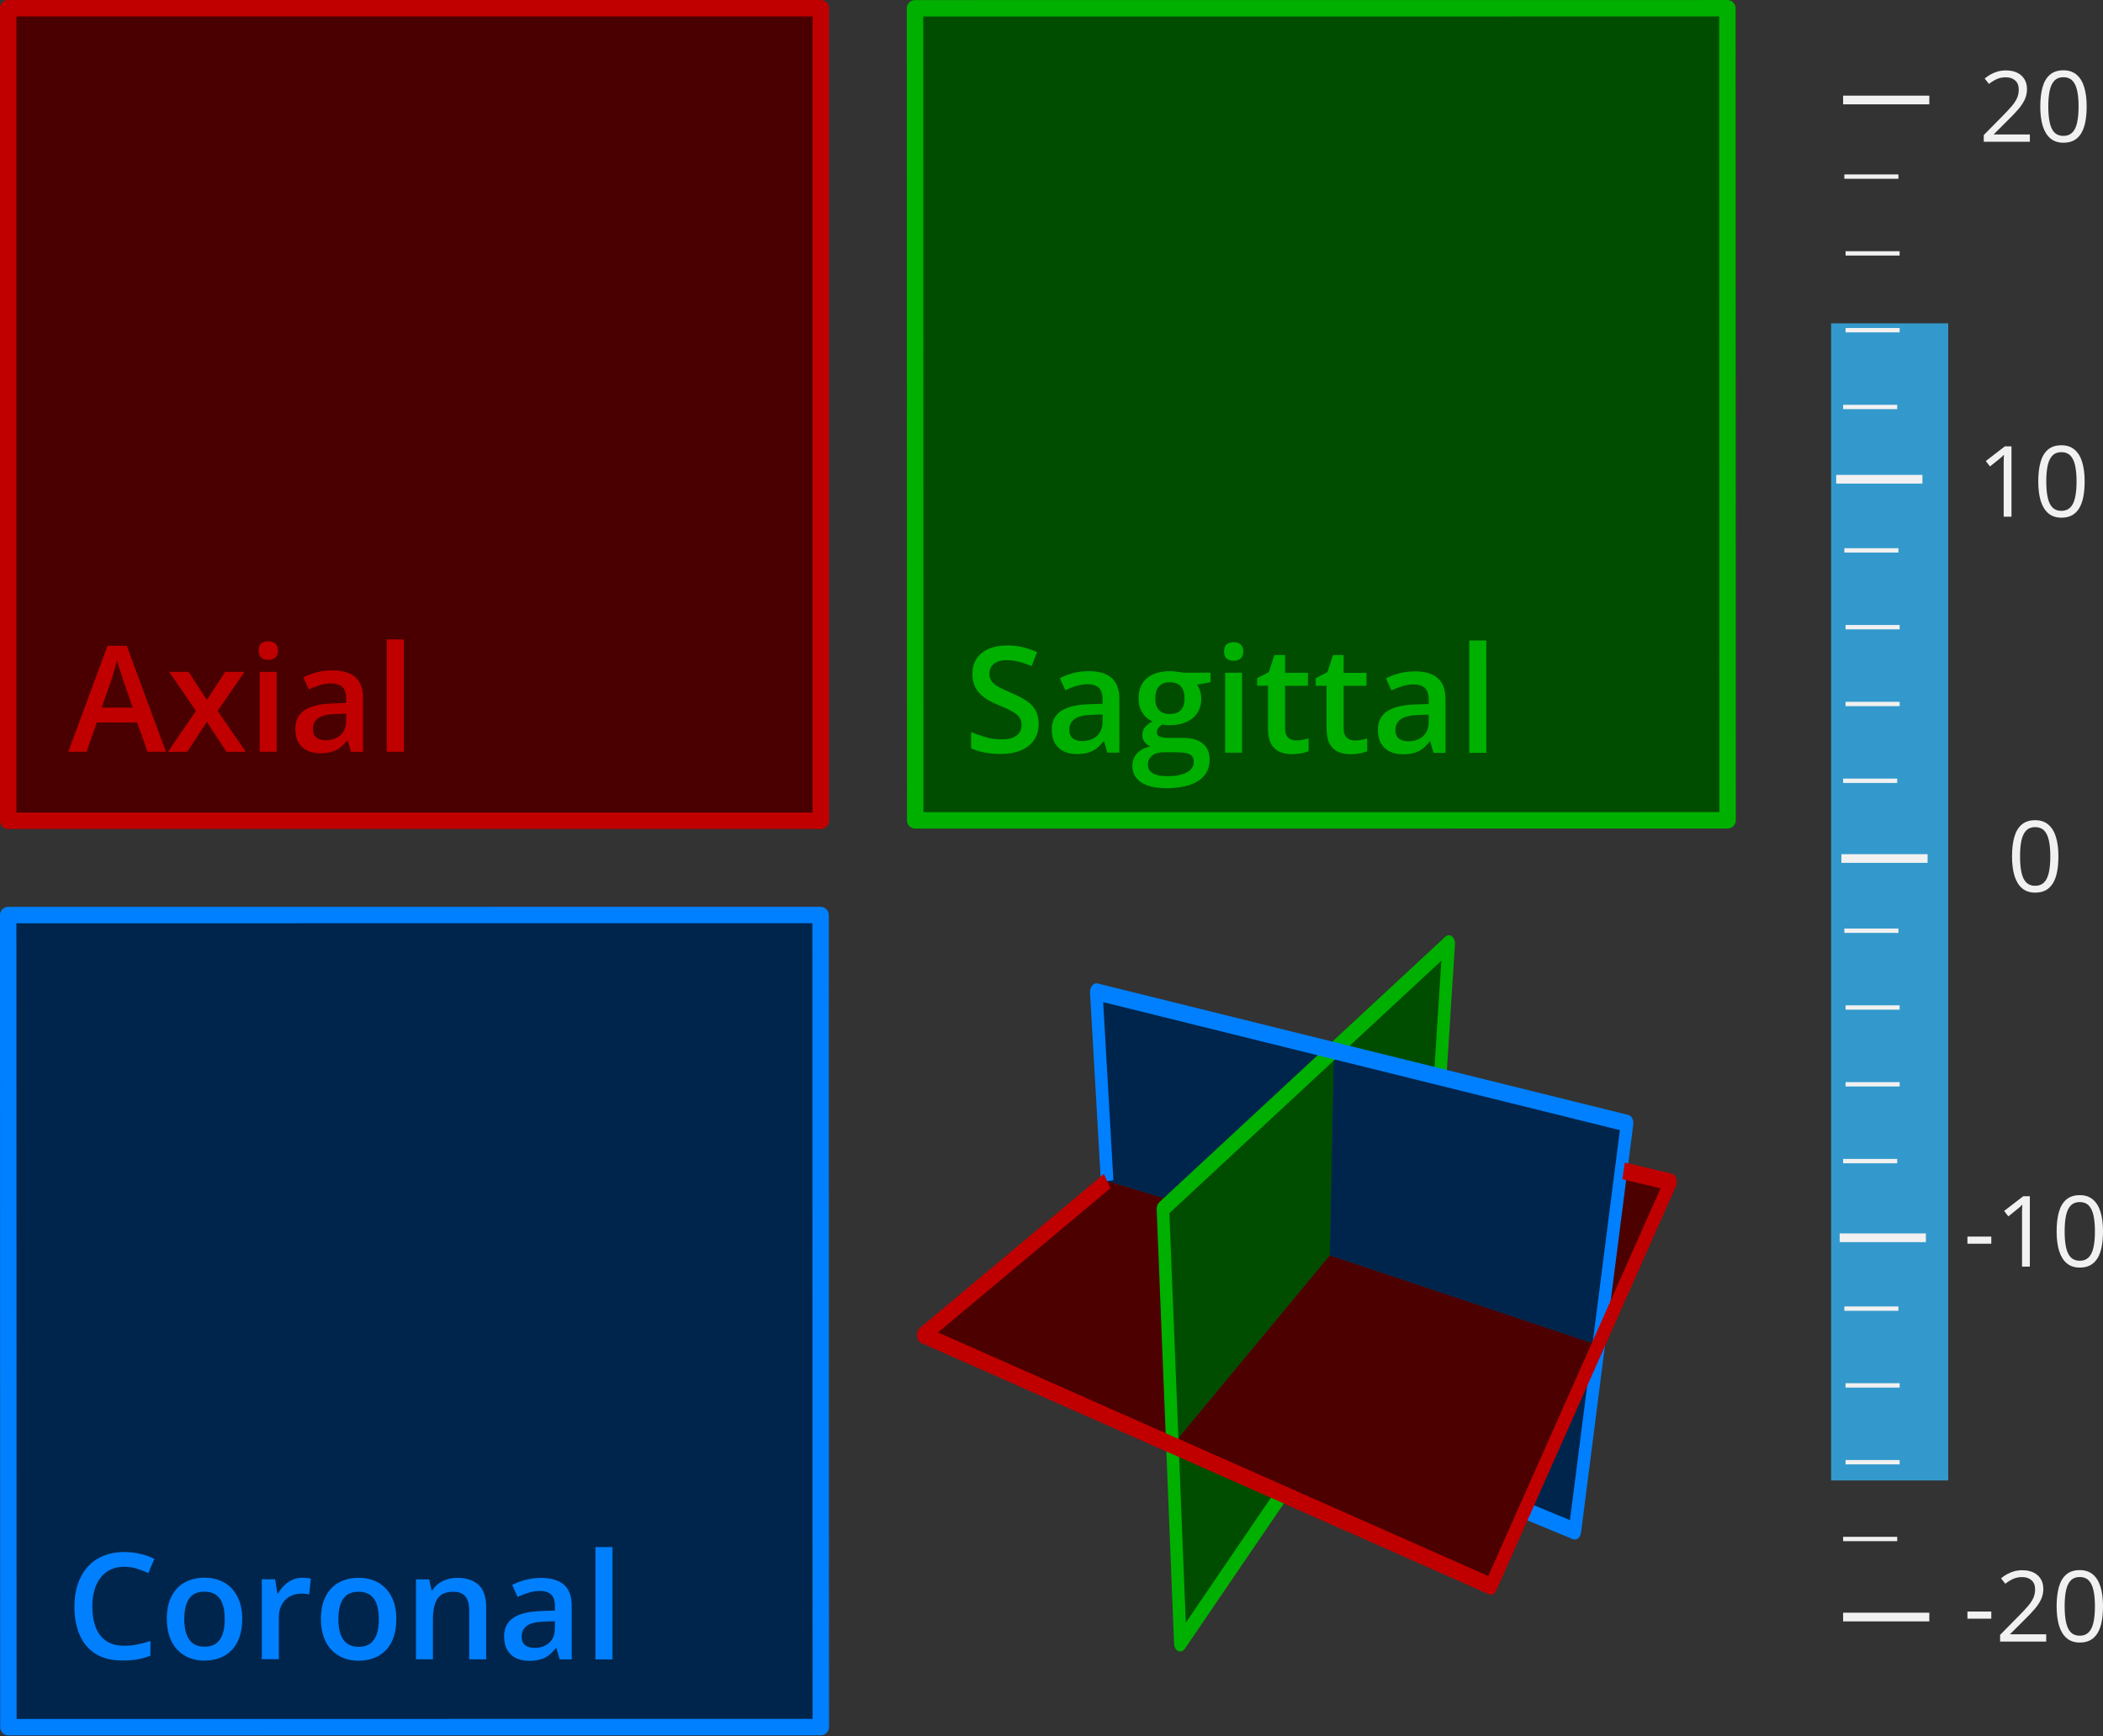 <svg xmlns="http://www.w3.org/2000/svg" xmlns:xlink="http://www.w3.org/1999/xlink" viewBox="0 0 128.024 105.706" height="399.518" width="483.868" xmlns:v="https://vecta.io/nano"><rect x="0" y="0" width="128.024" height="105.706" fill="#333333" stroke="none"/><style><![CDATA[.I{fill:#004d00}.J{stroke-linejoin:round}.K{fill:#4d0000}]]></style><g transform="matrix(.959 .038 -.052 1.297 -121.791 -8.368)"><path d="M214.348 49.479l7.016-5.212-.2 6.114z" class="I"/><path d="M232.89 54.523l3.14.501-4.109 7.717z" class="K"/><g fill="#00254d"><path d="M231.854 62.809l-.738 6.444-.264 2.309-3.207-.768z"/><path d="M214.348 49.479l.267 9.622 17.239 3.708 1.27-10.457z"/><path d="M214.348 49.479l-15.201-2.305 1.169 8.853 4.176.802z"/></g><path d="M203.924 57.229l10.424-7.751.267 9.622-9.455 9.154z" class="I"/><path d="M200.316 56.027l4.176.802-.568.401 1.236 11.025-16.103-4.677z" class="K"/><path d="M206.129 77.542l5.98-7.083-6.949-2.205z" class="I"/><path d="M214.615 59.1l-9.455 9.154 20.513 6.047 6.181-11.493z" class="K"/><g fill="none" stroke-width=".794" class="J"><path stroke="#00b000" d="M212.109 70.459l-5.98 7.083-2.205-20.312 17.439-12.963-.2 6.114"/><path stroke="#0080ff" d="M200.316 56.027l-1.169-8.853 33.977 5.178-2.272 19.21-3.074-.835"/><path stroke="#c00000" d="M200.316 56.027l-11.259 7.55 36.616 10.724 10.357-19.277-3.007-.434"/></g></g><path d="M.5.501h49.471v49.471H.5z" fill="#4a0000" stroke="#c00000" class="J"/><g transform="matrix(1.191 .048 -.065 1.612 -16.234 -68.584)"><path transform="matrix(.838 -.025 .034 .619 7.391 36.132)" d="M65.5 10.5h49.471v49.471H65.5z" stroke="#00b000" class="I J"/><g transform="matrix(1.162 -.034 .047 .859 0 0)" fill="#00b000" fill-opacity=".992"><path d="M57.319 81.183q0 .412-.203.71-.2.298-.577.456-.374.158-.894.158-.254 0-.485-.029-.231-.029-.437-.082-.203-.057-.371-.136v-.716q.282.124.631.225.349.098.71.098.295 0 .488-.076.196-.079.292-.222.095-.146.095-.339 0-.206-.111-.349-.111-.143-.336-.26-.222-.12-.558-.257-.228-.092-.437-.209-.206-.117-.368-.276-.162-.158-.257-.374-.092-.219-.092-.513 0-.393.187-.672.19-.279.532-.428.345-.149.805-.149.364 0 .684.076.323.076.634.215l-.241.612q-.285-.117-.555-.187-.266-.07-.545-.07-.241 0-.409.073-.168.073-.257.206-.086.13-.086.311 0 .203.098.342.101.136.311.25.212.114.545.254.383.158.65.333.269.174.412.418.143.241.143.605z"/><use xlink:href="#B" x="33.178"/><path d="M62.909 84.003q-.713 0-1.093-.257-.38-.257-.38-.719 0-.323.203-.548.203-.222.58-.307-.143-.063-.247-.196-.101-.136-.101-.301 0-.196.111-.336.111-.139.333-.269-.276-.117-.444-.38-.165-.266-.165-.624 0-.38.162-.646.162-.269.472-.409.311-.143.751-.143.095 0 .206.013.114.01.209.025.098.013.149.029h1.214v.415l-.596.111q.086.12.136.276.051.152.051.333 0 .545-.377.859-.374.311-1.033.311-.158-.006-.307-.025-.114.07-.174.155-.06.082-.06.187 0 .086.06.139.06.051.177.076.12.025.292.025h.605q.577 0 .881.244.304.244.304.716 0 .599-.494.922-.494.326-1.423.326zm.029-.523q.39 0 .656-.076.266-.076.402-.219.136-.139.136-.333 0-.171-.086-.263-.086-.092-.257-.127-.171-.035-.425-.035h-.551q-.206 0-.364.063-.158.067-.247.19-.086.124-.086.298 0 .241.212.371.215.13.608.13zm.146-2.731q.326 0 .485-.177.158-.181.158-.507 0-.355-.165-.532-.162-.177-.482-.177-.314 0-.478.181-.162.181-.162.536 0 .32.162.501.165.177.482.177z"/><use xlink:href="#A" x="42.355"/><use xlink:href="#C"/><use xlink:href="#C" x="2.573"/><use xlink:href="#B" x="47.501"/><path d="M76.978 82.444h-.748v-4.931h.748z"/></g></g><g transform="matrix(1.191 .048 -.065 1.612 -16.469 -68.349)"><path transform="matrix(.838 -.025 .034 .619 7.391 36.132)" d="M10.5 65.5h49.471v49.471H10.5z" fill="#00254d" stroke="#0080ff" class="J"/><g transform="matrix(1.162 -.034 .047 .859 -.025 -.459)" fill="#0080ff"><path d="M17.331 118.579q-.333 0-.596.12-.26.12-.44.349-.181.225-.276.548-.095.32-.095.722 0 .539.152.928.152.387.463.596.311.206.786.206.295 0 .574-.057.279-.057.577-.155v.646q-.282.111-.57.162-.288.051-.665.051-.71 0-1.179-.295-.466-.295-.697-.83-.228-.536-.228-1.255 0-.526.146-.963.146-.437.425-.754.279-.32.688-.491.412-.174.941-.174.349 0 .684.079.339.076.627.219l-.266.627q-.241-.114-.504-.196-.263-.082-.545-.082z"/><use xlink:href="#D"/><path d="M25.145 119.058q.089 0 .193.01.105.01.181.025l-.07.697q-.067-.019-.165-.028-.095-.01-.171-.01-.2 0-.38.067-.181.063-.32.196-.139.13-.219.326-.079.196-.079.456v1.835h-.748v-3.508h.583l.101.618h.035q.105-.187.26-.342.155-.155.355-.247.203-.095.444-.095z"/><use xlink:href="#D" x="6.768"/><path d="M31.965 119.058q.593 0 .922.307.333.304.333.979v2.288h-.745v-2.148q0-.409-.168-.612-.168-.206-.52-.206-.51 0-.71.314-.196.314-.196.909v1.743h-.745v-3.508h.58l.105.475h.041q.114-.184.282-.301.171-.12.38-.181.212-.06.44-.06z"/><use xlink:href="#B" x="9.291" y="40.188"/><path d="M38.768 122.632h-.748v-4.931h.748z"/></g></g><path d="M111.473 19.686h7.128v70.452h-7.128z" fill="#39c"/><path d="M112.098 52.271h5.248m-5.353 23.091h5.248m-5.038 23.092h5.248m-5.668-69.275h5.248m-4.828-23.091h5.248" fill="none" stroke="#f1f1f1" stroke-width=".529"/><g fill="#f1f1f1"><use xlink:href="#E"/><use xlink:href="#F"/><use xlink:href="#E" x="1.597" y="-22.829"/><use xlink:href="#G"/><use xlink:href="#E" x="1.72" y="-45.658"/><path d="M119.771 98.553v-.434h1.453v.434z"/><use xlink:href="#G" x="0.995" y="91.316"/><use xlink:href="#E" x="2.715" y="45.658"/><path d="M119.771 75.724v-.434h1.453v.434z"/><use xlink:href="#F" x="1.117" y="45.658"/><use xlink:href="#E" x="2.715" y="22.829"/></g><path d="M112.278 10.752h3.292m-3.218 4.675h3.292m-3.292 4.676h3.292m-3.44 4.676h3.292m-3.218 8.731h3.292m-3.218 4.675h3.292m-3.292 4.676h3.292m-3.44 4.676h3.292m-3.218 9.129h3.292m-3.218 4.675h3.292m-3.292 4.676h3.292m-3.44 4.676h3.292m-3.218 8.981h3.292m-3.218 4.675h3.292m-3.292 4.676h3.292m-3.44 4.676h3.292" fill="none" stroke="#f1f1f1" stroke-width=".265"/><g fill="#c00000" transform="matrix(1.387 0 0 1.387 -16.302 -68.578)"><path d="M18.228 82.444l-.453-1.287h-1.771l-.453 1.287h-.802l1.724-4.652h.843l1.721 4.652zm-.65-1.939l-.44-1.268q-.025-.082-.073-.231-.048-.152-.095-.307-.048-.158-.079-.266-.032.13-.079.292-.044.158-.089.298-.041.139-.063.215l-.444 1.268zm2.776.146l-1.172-1.714h.849l.802 1.233.805-1.233h.846l-1.179 1.714 1.239 1.794h-.852l-.859-1.315-.862 1.315h-.846z"/><use xlink:href="#A"/><use xlink:href="#B"/><path d="M29.477 82.444h-.748v-4.931h.748z"/></g><defs><path d="M23.897 78.936v3.508h-.745v-3.508zm-.368-1.344q.171 0 .295.092.127.092.127.317 0 .222-.127.317-.124.092-.295.092-.177 0-.301-.092-.12-.095-.12-.317 0-.225.12-.317.124-.092.301-.092z" id="A"/><path d="M26.34 78.87q.665 0 1.004.295.342.295.342.919v2.361h-.529l-.143-.497h-.025q-.149.19-.307.314-.158.124-.368.184-.206.063-.504.063-.314 0-.561-.114-.247-.117-.39-.355-.143-.238-.143-.602 0-.542.402-.814.406-.273 1.223-.301l.608-.022v-.184q0-.364-.171-.52-.168-.155-.475-.155-.263 0-.51.076-.247.076-.482.187l-.241-.526q.257-.136.583-.222.33-.086.684-.086zm.608 1.898l-.453.016q-.558.019-.783.19-.225.171-.225.469 0 .26.155.38.155.117.409.117.387 0 .64-.219.257-.222.257-.65z" id="B"/><path d="M68.625 81.905q.146 0 .288-.025.143-.029.26-.067v.564q-.124.054-.32.092-.196.038-.409.038-.298 0-.536-.098-.238-.101-.377-.345-.139-.244-.139-.675v-1.885h-.478v-.333l.513-.263.244-.751h.469v.78h1.004v.567H68.14v1.876q0 .266.133.396.133.13.352.13z" id="C"/><path d="M22.506 120.871q0 .437-.114.776-.114.339-.333.574-.219.231-.526.355-.307.12-.694.12-.361 0-.662-.12-.301-.124-.523-.355-.219-.234-.339-.574-.12-.339-.12-.776 0-.58.2-.982.203-.406.577-.618.374-.212.89-.212.485 0 .856.212.371.212.58.618.209.406.209.982zm-2.545 0q0 .383.092.656.095.273.292.418.196.143.507.143.311 0 .507-.143.196-.146.288-.418.092-.273.092-.656 0-.383-.092-.65-.092-.269-.288-.409-.196-.143-.51-.143-.463 0-.675.311-.212.311-.212.89z" id="D"/><path id="E" d="M125.309 52.142q0 .521-.079.932-.079.41-.249.694-.17.284-.439.434-.27.146-.647.146-.478 0-.791-.261-.311-.261-.466-.753-.152-.495-.152-1.192 0-.686.138-1.178.141-.495.451-.759.311-.267.82-.267.483 0 .797.264.313.261.466.756.152.492.152 1.184zm-2.335 0q0 .598.091.996.091.398.293.598.205.196.536.196.331 0 .533-.196.205-.196.296-.595.094-.398.094-.999 0-.589-.091-.984-.091-.398-.293-.598-.202-.202-.539-.202-.337 0-.539.202-.202.199-.293.598-.088.396-.088.984z"/><path id="F" d="M122.453 31.46h-.475v-3.035q0-.173 0-.296.003-.126.006-.229.006-.105.015-.214-.091.094-.17.161-.079.064-.196.161l-.489.393-.255-.331 1.16-.894h.404z"/><path id="G" d="M123.572 8.631h-2.807v-.407l1.146-1.163q.319-.322.536-.574.22-.252.334-.495.114-.246.114-.539 0-.363-.217-.554-.214-.193-.565-.193-.308 0-.545.105-.237.105-.486.299l-.261-.328q.17-.144.369-.255.202-.111.431-.176.231-.064.492-.064.396 0 .683.138.287.138.442.393.158.255.158.606 0 .34-.135.633-.135.29-.378.577-.243.284-.568.604l-.932.929v.021h2.188z"/></defs></svg>
